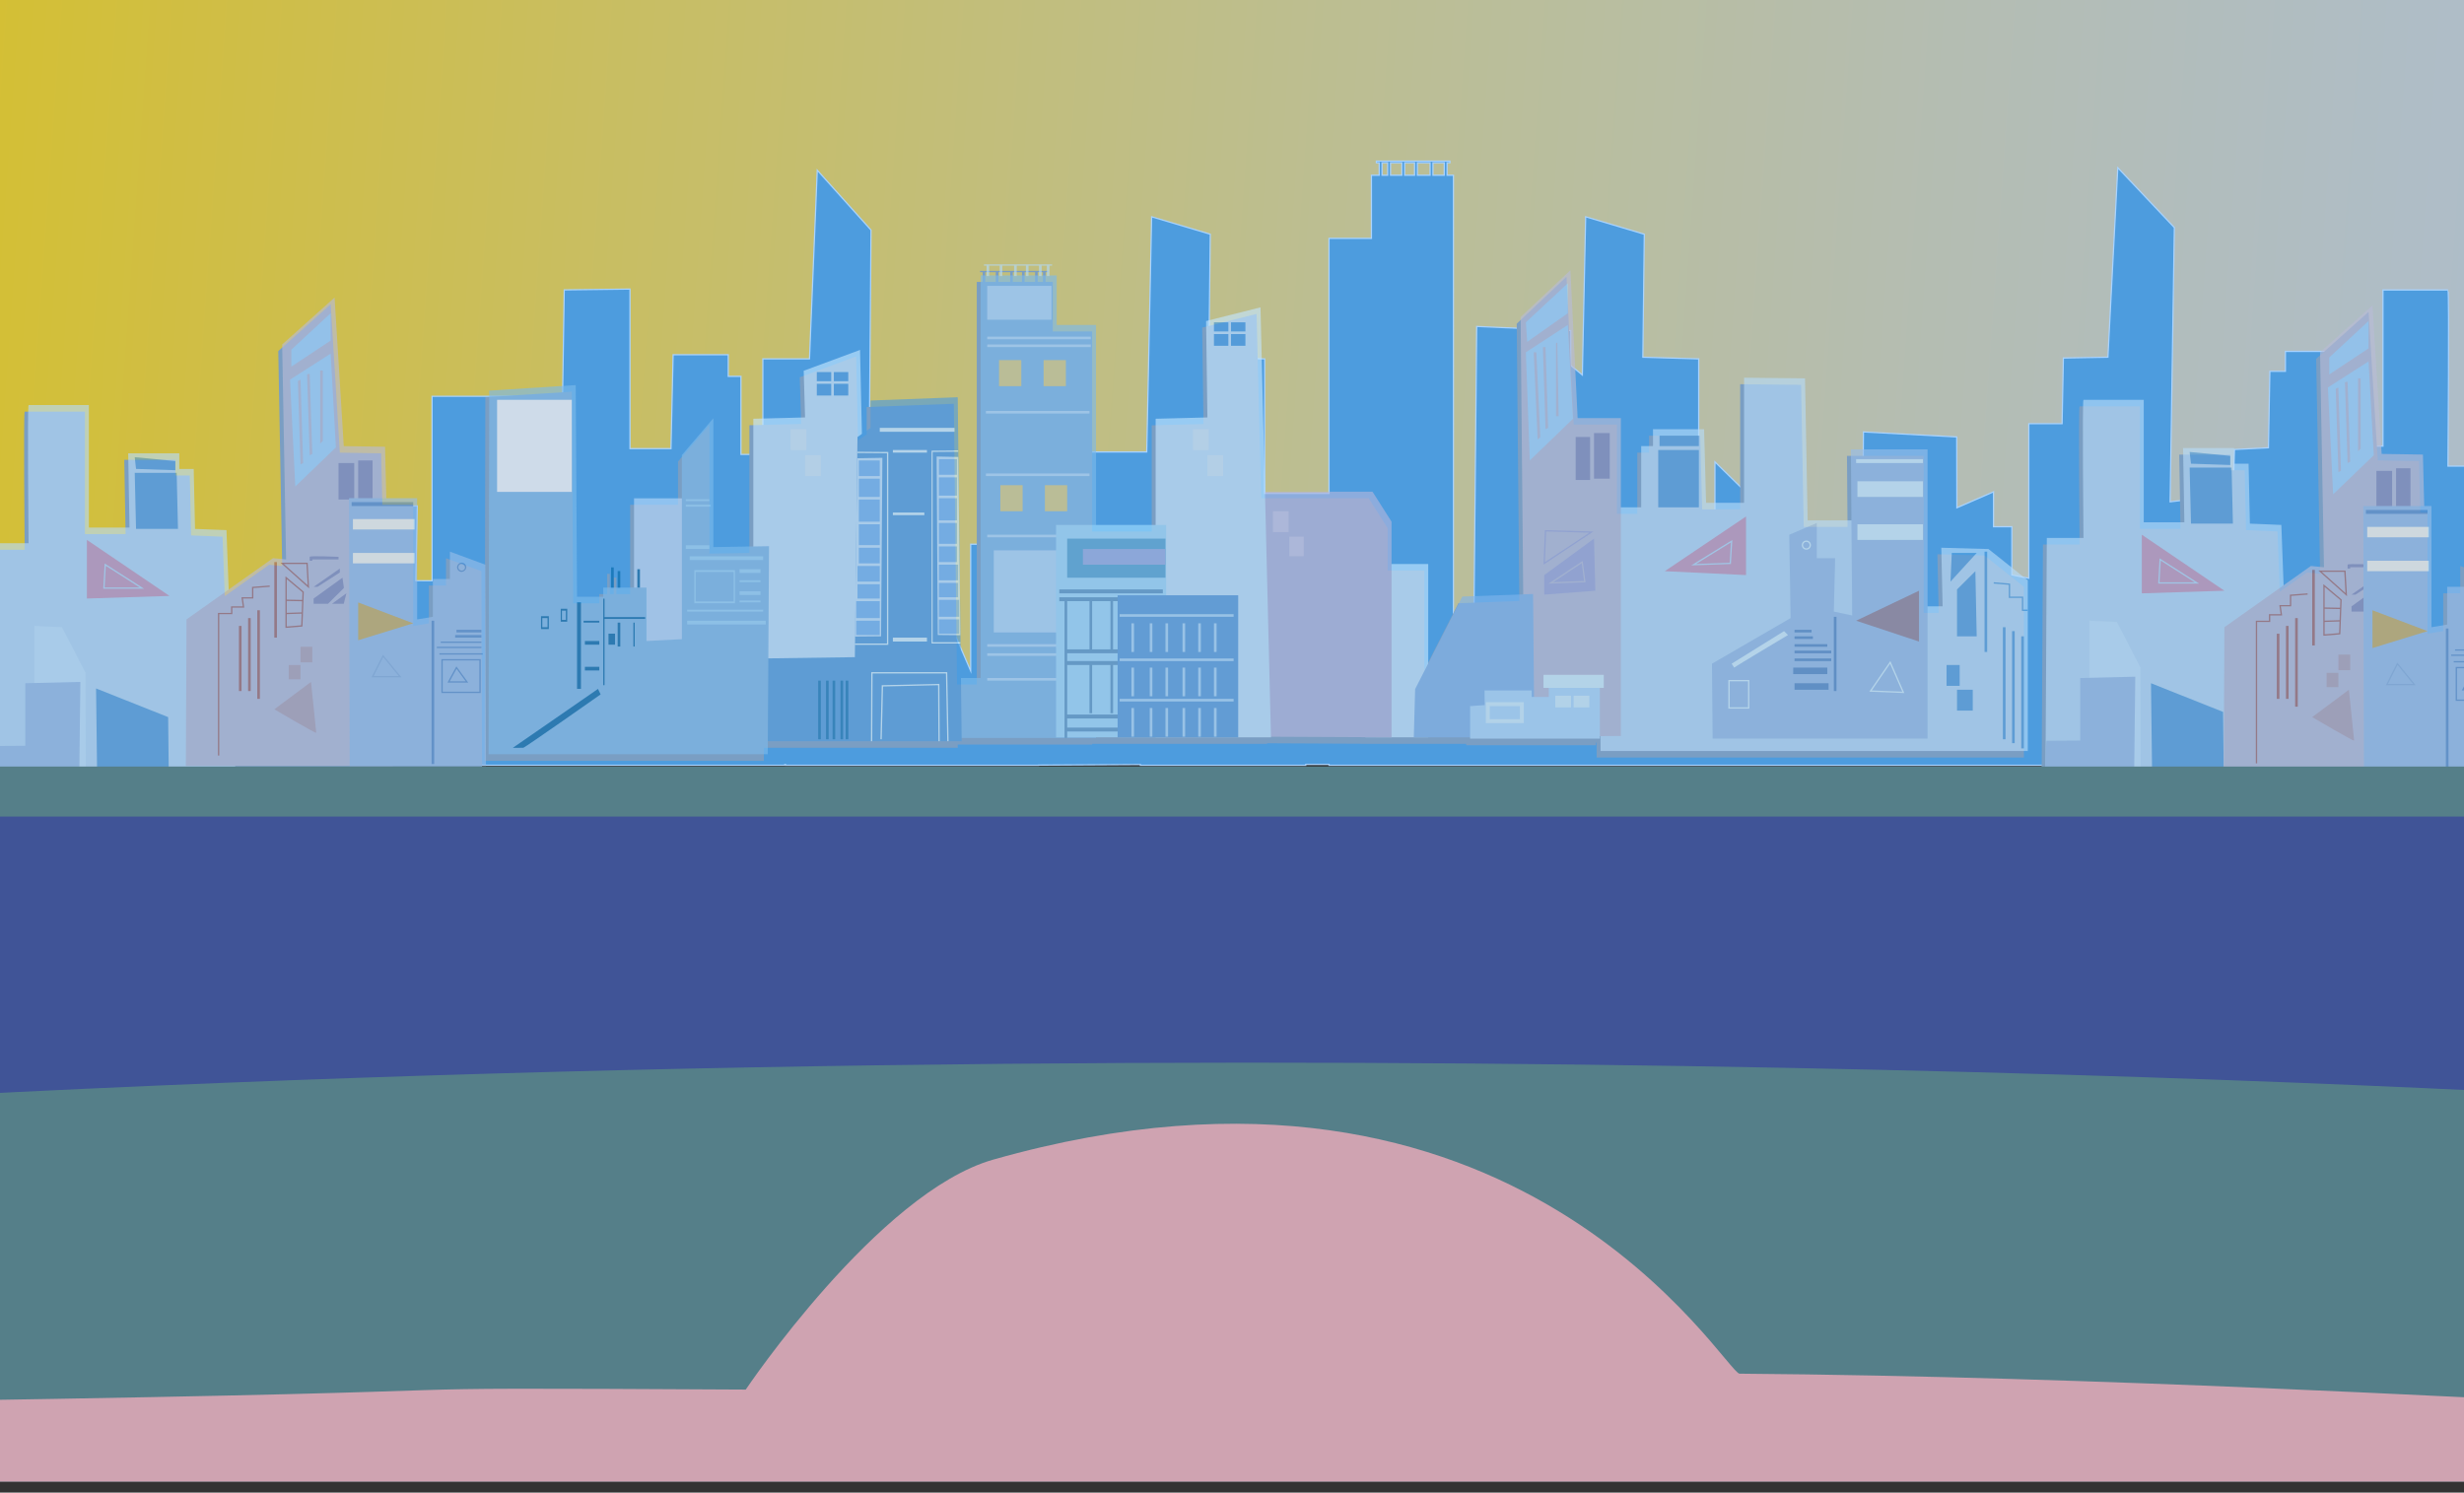 <svg id="圖層_1" data-name="圖層 1" xmlns="http://www.w3.org/2000/svg" xmlns:xlink="http://www.w3.org/1999/xlink" viewBox="0 0 2017 1222"><rect x="0" y="0" width="2017" height="1222" fill="#333333" stroke="none"/><defs><style>.cls-1{fill:none;}.cls-2{clip-path:url(#clip-path);}.cls-3{opacity:0.8;fill:url(#未命名漸層_81);}.cls-4,.cls-8{fill:#4d9cde;}.cls-4{stroke:#a8d3ff;stroke-miterlimit:10;}.cls-5{fill:#7a9ec3;}.cls-6{opacity:0.63;}.cls-7{fill:#b6dbf8;}.cls-9{fill:#c995b7;}.cls-10{fill:#c3e5ff;}.cls-11{fill:#96bde9;}.cls-12{fill:#b8bbd6;}.cls-13{fill:#a1d6ff;}.cls-14{fill:#9ea5d8;}.cls-15{fill:#8288b8;}.cls-16{fill:#b1b5dc;}.cls-17{fill:#c9c6e5;}.cls-18{fill:#7cb9ea;}.cls-19{fill:#b2dafb;}.cls-20{fill:#dfcf7d;}.cls-21{fill:#3d9ae6;}.cls-22{fill:#d5ecfa;}.cls-23{fill:#a0dcff;}.cls-24{fill:#51a5d6;}.cls-25{fill:#97ade6;}.cls-26{fill:#5996c6;}.cls-27{fill:#549bdd;}.cls-28{fill:#aad7fa;}.cls-29{fill:#7eb3eb;}.cls-30{fill:#aedafe;}.cls-31{fill:#d3f1fe;}.cls-32{fill:#d5f2fe;}.cls-33{fill:#d6f3ff;}.cls-34{fill:#917d90;}.cls-35{fill:#5086c5;}.cls-36{fill:#71b5f4;}.cls-37{fill:#1275b5;}.cls-38{fill:#b6d7fa;}.cls-39{fill:#7cbaeb;}.cls-40{fill:#fff;}.cls-41{fill:#0066a7;}.cls-42{fill:#98d4fa;}.cls-43{fill:#a36464;}.cls-44{fill:#b2a0b2;}.cls-45{fill:#558bcb;}.cls-46{fill:#fffbee;}.cls-47{fill:#83abdb;}.cls-48{fill:#cbab55;}.cls-49{fill:#4e77ff;opacity:0.49;}.cls-50{fill:#557f89;}.cls-51{fill:#cfa3b1;}</style><clipPath id="clip-path"><rect class="cls-1" x="-4" width="2021" height="1213"/></clipPath><linearGradient id="未命名漸層_81" x1="2171.41" y1="380.74" x2="-1412.04" y2="125.64" gradientUnits="userSpaceOnUse"><stop offset="0" stop-color="#cce0f4"/><stop offset="0.06" stop-color="#cee0eb"/><stop offset="0.17" stop-color="#d5e0d1"/><stop offset="0.31" stop-color="#dfe1a8"/><stop offset="0.47" stop-color="#eee16e"/><stop offset="0.64" stop-color="#ffe22a"/><stop offset="1" stop-color="#fff915"/></linearGradient></defs><title>0122</title><g class="cls-2"><rect class="cls-3" x="-1467" y="-49.86" width="3617.03" height="600.67"/><path class="cls-4" d="M265.16,448.25V626.5H642.41V626h.64v.53H850.13v-.13l83.33-.47,0,.6h135.4v-.68h19.09v.68h949.49v-.67h.58l-.65-15.76-1.08-228.48h-32.4s1.15-144.24,0-144.24h-53.23V365.25h-35.88l1.16-77.56h-45.13V304h-12.73l-1.16,62.59L1829.12,368l-2.32,74L1788,409.47l-11.57,1.36,3.47-224.51-46.29-49-8.1,155.12-36.45.68L1688,346.88h-27.23V473.42l-13.89-2.72V431.24h-15V402.67l-30,13.05-.12-58-76.38-4.09-1.15,156.48h-23.15v-6.8h-6.94v-15h-2.32v15h-3.47V491.11H1486v12.25h-12.15v-66h-42.24v-32l-27.77-27.21v95.24l-13.31-.18V293.81l-45.71-1.36L1346,191.76l-48-14.29L1295.29,307l-9.48-7.8V270.67l-77-3.4L1206,563.91h-16.23V143.46h-5.2V133.25h2.31v-1.36H1126.7v1.36H1129v10.21h-6.36v51.7h-34.72V404h-52.65V293.81l-45.71-1.36,1.16-100.69-48-14.29-4,192.54h-95L827,401.31v44.22h-32.4V549.32l-30.09-69.77-53.78-2.34L713,188.36l-44-49-6.36,154.44H624.47v78.24H606.53V308.1H596.12V290.41H551l-1.74,76.88H515.69V236.66l-53.81.68-2.31,148.32H421l.41-61.23H353.69v151H340.38l1.16-61.24-41.66,1.37Zm870.79-315v10.21h-4.62V133.25Zm11.58,0v10.21h-9.26V133.25Zm10.41,0v10.21h-8.1V133.25Zm12.73,0v10.21h-10.41V133.25Zm11.57,10.21H1173V133.25h9.25Z"/><path class="cls-5" d="M1585.93,453.76l1.07,48h-12.33V373.22h-62.76l.46,58.14h-35.86l-2.15-116.27-49.88-.54V417h-31.11l-1.61-60.27h-41.84v13.86h-9.66v50.14h-16.63V347.62h-35.4l-5.9-121.07L1241.57,265l2.12,227-49.86,1.84-27.9,54.69V467.09h-30V432.42l-15.56-24.53h-88L1028.62,257l-44.52,11.2,1.07,78.94-42.38,1.06v86.94H894V271.35H861.8V230.82h-5.9v-8H858v-1.07H802.26v1.07h2.14v8h-4.82V560.43H783.43L780.8,330.55l-71.34,2.67v22.4l-7.1,4.95-1.53-68.76L654.7,308.87l1.12,38.22-42.37,1.06V452.71l-32.72.54V347.74L555,377.89v35.42H515.82v73.1H504.56V472.85h-2.15v13.56H499.2V469.83h-2.15v16.58h-6.44V494H469.16l-1.08-173.34-70.8,4.52-.54,297.7H625.25l.07-10.67H784l0-2.67H894V609H1037.2v-.47l77.25.37v.1h85.77v1.12h106.2V608h.53l.07,12.15h349.72V480.42l-32.18-25.6ZM853.75,222.82v8h-4.29v-8Zm-6.43,0v8h-8.59v-8Zm-10.73,0v8h-7.51v-8Zm-9.66,0v8h-9.65v-8Zm-20.38,0h8.58v8h-8.58Z"/><path class="cls-5" d="M365.1,457v22.4h-14v30.93l-12.87,2.13v-99.2H313l-1-42.13-33.79-.54L270.69,249l-42.91,38.4,3.22,176-10.73-1.07L184,488l-1.8-48.62-25.75-1.07-1.07-49.07h-11.8v-12.8H101.73l1.07,60.8H69.54V337H20.19c-1.07,0,0,113.07,0,113.07h-30l-1,179.12-.61,12.35h.54V642H189.7l-.36-9.6H394.6l-.54-164.81Z"/><path class="cls-5" d="M2042.94,474l-29-10.66v22.4H2000v30.93l-12.88,2.13v-99.2h-5.93l-1-42.13-33.79-.53-7.51-121.61L1896,293.75l3.22,176-10.73-1.07-22.31,15.8-1.83-49.4L1838.57,434,1837.5,385h-11.8v-12.8h-41.84l1.07,60.8h-33.25V332.69h-49.35c-1.07,0,0,113.07,0,113.07h-30l-1,179.11-.61,12.36h.54v.53h145.9v1.07h226.36Z"/><g class="cls-6"><path class="cls-7" d="M-7.72,636.69H192.9L185.39,434,159.64,433l-1.07-49.07h-11.8v-12.8H104.93l1.07,60.8H72.74V331.62H23.39c-1.07,0,0,113.07,0,113.07h-30Z"/><polygon class="cls-8" points="111.36 432.96 145.69 432.96 144.62 387.09 110.29 387.09 111.36 432.96"/><polygon class="cls-8" points="111.36 383.89 143.55 384.95 143.55 377.49 110.29 374.29 111.36 383.89"/><polygon class="cls-9" points="86.64 463.23 85.65 480.96 114.36 480.96 86.64 463.23"/><path class="cls-9" d="M71.13,442v48l67.59-2.13Zm14.54,19.33L118,482H84.51Z"/><polygon class="cls-8" points="79.54 636.69 138.18 636.69 137.65 587.09 78.64 563.63 79.54 636.69"/><polygon class="cls-10" points="28.22 512.42 28.22 635.09 70.24 636.69 70.06 550.83 50.75 513.49 28.22 512.42"/><polygon class="cls-11" points="-7 610.74 20.71 610.56 20.71 559.36 65.77 558.29 64.88 636.69 -8.25 636.16 -7 610.74"/><polygon class="cls-7" points="1396.57 411.62 1427.68 411.62 1427.68 309.22 1477.56 309.75 1479.71 426.02 1538.71 426.02 1552.66 496.42 1590.2 496.42 1589.13 448.42 1627.75 449.49 1659.93 475.09 1659.93 614.83 1310.21 614.83 1309.13 415.36 1343.46 415.36 1343.46 365.22 1353.12 365.22 1353.12 351.36 1394.96 351.36 1396.57 411.62"/><polygon class="cls-8" points="1659.93 500.16 1655.11 500.16 1655.11 489.49 1644.38 489.49 1644.38 478.78 1632 477.75 1632.09 476.69 1645.45 477.8 1645.45 488.42 1656.18 488.42 1656.18 499.09 1659.93 499.09 1659.93 500.16"/><polygon class="cls-8" points="1596.64 476.16 1618.1 452.69 1597.71 452.69 1596.64 476.16"/><polygon class="cls-8" points="1602 520.96 1618.1 520.96 1617.02 467.62 1602 482.56 1602 520.96"/><polygon class="cls-9" points="1362.77 467.62 1429.29 470.82 1429.29 422.82 1362.77 467.62"/><path class="cls-7" d="M1384.38,462.89l33.7-20.8-1.16,19.65Zm32.51-18.8-28.52,17.6,27.53-1Z"/><rect class="cls-8" x="1358.48" y="356.69" width="32.18" height="8.53"/><rect class="cls-8" x="1357.41" y="368.42" width="33.26" height="46.93"/><rect class="cls-8" x="1593.42" y="544.43" width="10.73" height="17.07"/><rect class="cls-8" x="1602" y="564.69" width="12.87" height="17.07"/><rect class="cls-8" x="1624.53" y="451.62" width="2.15" height="82.13"/><rect class="cls-8" x="1654.57" y="520.96" width="2.15" height="91.74"/><rect class="cls-8" x="1647.06" y="516.69" width="2.15" height="91.74"/><rect class="cls-8" x="1639.55" y="513.49" width="2.15" height="91.74"/><polygon class="cls-12" points="1326.83 602.56 1326.83 342.29 1291.43 342.29 1285.53 221.22 1244.77 259.62 1247.98 603.09 1326.83 602.56"/><polygon class="cls-13" points="1250.13 279.89 1283.39 256.42 1283.39 231.89 1249.06 263.89 1250.13 279.89"/><polygon class="cls-13" points="1249.06 288.42 1252.28 376.95 1287.68 342.82 1283.39 266.02 1249.06 288.42"/><path class="cls-14" d="M1263.5,462.25l1.13-28.24,39.77,1.13Zm2.16-27.15-1,25.1L1301,436.11Z"/><polygon class="cls-14" points="1264.08 470.82 1264.08 486.82 1305.91 483.62 1304.84 440.96 1264.08 470.82"/><polygon class="cls-12" points="1255.49 288.42 1257.64 288.42 1260.86 357.75 1258.71 359.89 1255.49 288.42"/><polygon class="cls-12" points="1263 284.15 1265.15 284.15 1267.29 350.29 1265.15 351.36 1263 284.15"/><path class="cls-12" d="M1273.73,281s1.07-1.06,1.07,0,1.08,59.74,1.08,59.74h-2.15Z"/><path class="cls-12" d="M1267.56,477.83l28-18.59,2.34,17.43Zm27.21-16.76-23.45,15.55,25.4-1Z"/><rect class="cls-15" x="1289.82" y="357.75" width="11.8" height="35.2"/><rect class="cls-15" x="1304.84" y="354.55" width="12.87" height="37.33"/><rect class="cls-10" x="1117.64" y="461.76" width="51.49" height="141.87"/><polygon class="cls-16" points="1139.1 603.63 1139.1 427.09 1123.54 402.56 1032.35 402.56 1026.99 415.36 1026.99 603.09 1139.1 603.63"/><rect class="cls-17" x="1042.01" y="418.56" width="12.87" height="17.07"/><rect class="cls-17" x="1055.42" y="439.36" width="11.8" height="16"/><polygon class="cls-18" points="784.54 603.09 783.47 555.09 802.78 555.09 802.78 225.49 865 225.49 865 266.02 897.18 266.02 897.18 604.16 784.54 604.16 784.54 603.09"/><rect class="cls-19" x="808.14" y="234.02" width="52.57" height="27.73"/><rect class="cls-19" x="808.14" y="275.62" width="84.75" height="2.13"/><rect class="cls-19" x="808.14" y="282.02" width="84.75" height="2.13"/><rect class="cls-19" x="807.07" y="336.42" width="84.75" height="2.13"/><rect class="cls-19" x="807.07" y="387.62" width="84.75" height="2.13"/><rect class="cls-19" x="808.14" y="437.76" width="84.75" height="2.13"/><rect class="cls-19" x="808.14" y="527.36" width="84.75" height="2.13"/><rect class="cls-19" x="808.14" y="534.82" width="84.75" height="2.13"/><rect class="cls-19" x="808.14" y="555.09" width="84.75" height="2.13"/><polygon class="cls-19" points="805.46 216.42 805.46 217.49 807.6 217.49 807.6 226.02 809.75 226.02 809.75 217.49 818.33 217.49 818.33 226.02 820.48 226.02 820.48 217.49 830.13 217.49 830.13 226.02 832.28 226.02 832.28 217.49 839.79 217.49 839.79 226.02 841.93 226.02 841.93 217.49 850.51 217.49 850.51 226.02 852.66 226.02 852.66 217.49 856.95 217.49 856.95 226.02 859.1 226.02 859.1 217.49 861.24 217.49 861.24 216.42 805.46 216.42"/><rect class="cls-20" x="818.87" y="397.22" width="18.24" height="21.33"/><rect class="cls-20" x="855.34" y="397.22" width="18.24" height="21.33"/><rect class="cls-20" x="817.8" y="294.82" width="18.24" height="21.33"/><rect class="cls-20" x="854.27" y="294.82" width="18.24" height="21.33"/><rect class="cls-19" x="813.5" y="450.56" width="75.1" height="67.2"/><polygon class="cls-10" points="1031.82 251.62 1040.4 603.63 945.99 603.63 945.99 342.82 988.37 341.75 987.3 262.82 1031.82 251.62"/><rect class="cls-21" x="993.73" y="263.89" width="11.8" height="7.47"/><rect class="cls-21" x="1007.68" y="263.89" width="11.8" height="7.47"/><rect class="cls-21" x="993.73" y="273.49" width="11.8" height="9.6"/><rect class="cls-21" x="1007.68" y="273.49" width="11.8" height="9.6"/><rect class="cls-22" x="988.37" y="372.69" width="12.87" height="17.07"/><rect class="cls-22" x="976.57" y="351.35" width="12.87" height="17.07"/><polygon class="cls-10" points="704.03 286.47 711.05 603.63 616.65 603.63 616.65 342.82 659.02 341.75 657.9 303.54 704.03 286.47"/><rect class="cls-21" x="668.63" y="304.61" width="11.8" height="7.47"/><rect class="cls-21" x="682.58" y="304.61" width="11.8" height="7.47"/><rect class="cls-21" x="668.63" y="314.21" width="11.8" height="9.6"/><rect class="cls-21" x="682.58" y="314.21" width="11.8" height="9.6"/><rect class="cls-22" x="659.02" y="372.69" width="12.87" height="17.07"/><rect class="cls-22" x="647.22" y="351.35" width="12.87" height="17.07"/><rect class="cls-23" x="864.46" y="429.76" width="90.11" height="173.87"/><rect class="cls-24" x="873.58" y="440.96" width="80.46" height="32"/><rect class="cls-25" x="886.45" y="449.49" width="67.59" height="12.8"/><rect class="cls-26" x="867.14" y="482.56" width="84.75" height="3.2"/><path class="cls-26" d="M953,534.82v-3.2H947.6V492.16h4.29V489H867.14v3.2h4.29v112h2.15v-5.33h78.31v-3.2H873.58v-7.47H953V585H873.58V544.43h18.24v39.46H894V544.43h15v39.46h2.15V544.43h16.09v39.46h2.15V544.43h16.09v39.46h2.14V544.43H953v-3.21H873.58v-6.4Zm-7.51-42.66v39.46H929.37V492.16Zm-18.24,0v39.46H911.13V492.16Zm-18.24,0v39.46H894V492.16Zm-17.16,0v39.46H873.58V492.16Z"/><rect class="cls-27" x="914.88" y="487.36" width="98.7" height="116.27"/><rect class="cls-28" x="916.49" y="502.82" width="93.33" height="2.13"/><rect class="cls-28" x="926.15" y="510.29" width="2.15" height="23.47"/><rect class="cls-28" x="941.17" y="510.29" width="2.15" height="23.47"/><rect class="cls-28" x="954.04" y="510.29" width="2.15" height="23.47"/><rect class="cls-28" x="967.99" y="510.29" width="2.15" height="23.47"/><rect class="cls-28" x="980.86" y="510.29" width="2.15" height="23.47"/><rect class="cls-28" x="993.73" y="510.29" width="2.15" height="23.47"/><rect class="cls-28" x="916.49" y="539.09" width="93.33" height="2.13"/><rect class="cls-28" x="926.15" y="546.56" width="2.15" height="23.47"/><rect class="cls-28" x="941.17" y="546.56" width="2.15" height="23.47"/><rect class="cls-28" x="954.04" y="546.56" width="2.15" height="23.47"/><rect class="cls-28" x="967.99" y="546.56" width="2.15" height="23.47"/><rect class="cls-28" x="980.86" y="546.56" width="2.15" height="23.47"/><rect class="cls-28" x="993.73" y="546.56" width="2.15" height="23.47"/><rect class="cls-28" x="916.49" y="572.16" width="93.33" height="2.13"/><rect class="cls-28" x="926.15" y="579.63" width="2.15" height="23.47"/><rect class="cls-28" x="941.17" y="579.63" width="2.15" height="23.47"/><rect class="cls-28" x="954.04" y="579.63" width="2.15" height="23.47"/><rect class="cls-28" x="967.99" y="579.63" width="2.15" height="23.47"/><rect class="cls-28" x="980.86" y="579.63" width="2.15" height="23.47"/><rect class="cls-28" x="993.73" y="579.63" width="2.15" height="23.47"/><polygon class="cls-29" points="1157.33 603.63 1256.03 603.63 1254.96 486.29 1197.03 488.42 1158.41 564.16 1157.33 603.63"/><path class="cls-30" d="M1203.41,604.75c0-12.8,0-26.67,0-26.67l11.95-.83-.13-12h38.62v5.33h13.94s0-9.25,0-11.73h41.84v45.87Z"/><rect class="cls-31" x="1273.14" y="569.55" width="12.87" height="9.6"/><rect class="cls-31" x="1288.16" y="569.55" width="12.87" height="9.6"/><path class="cls-31" d="M1216.28,574.88V592h31.11V574.88Zm27.89,13.87H1219.5V578.08h24.67Z"/><rect class="cls-32" x="1263.48" y="552.48" width="49.35" height="10.67"/><polygon class="cls-11" points="1401.93 604.69 1577.87 604.69 1577.87 367.89 1515.11 367.89 1516.18 503.89 1501.16 500.69 1502.23 456.96 1487.22 456.96 1487.22 428.16 1464.69 437.76 1465.76 506.02 1401.39 543.36 1401.93 604.69"/><path class="cls-33" d="M1558.85,567.39l-28.64-1.14,17.19-25.06Zm-26.66-2.13,25,1-10-22.87Z"/><polygon class="cls-34" points="1519.4 508.16 1570.89 525.23 1570.89 483.62 1519.4 508.16"/><rect class="cls-33" x="1519.4" y="375.89" width="54.71" height="3.2"/><rect class="cls-33" x="1520.47" y="394.02" width="53.64" height="12.8"/><rect class="cls-33" x="1520.47" y="429.22" width="53.64" height="12.8"/><rect class="cls-35" x="1501.16" y="504.96" width="2.15" height="60.8"/><rect class="cls-35" x="1468.98" y="515.62" width="13.95" height="2.13"/><rect class="cls-35" x="1468.98" y="520.96" width="15.02" height="2.13"/><rect class="cls-35" x="1468.98" y="527.36" width="26.82" height="2.13"/><rect class="cls-35" x="1468.98" y="532.69" width="30.04" height="2.13"/><rect class="cls-35" x="1468.98" y="539.09" width="30.04" height="2.13"/><path class="cls-33" d="M1478.63,450a3.73,3.73,0,1,1,3.76-3.73A3.74,3.74,0,0,1,1478.63,450Zm0-6.4a2.67,2.67,0,1,0,2.69,2.67A2.68,2.68,0,0,0,1478.63,443.62Z"/><path class="cls-33" d="M1419.63,546.56c1.07-1.07,44-26.67,44-26.67l-3.21-3.2-42.92,26.67Z"/><path class="cls-33" d="M1432,580.16H1414.8V556.69H1432Zm-16.09-1.07h15V557.76h-15Z"/><rect class="cls-35" x="1467.91" y="546.56" width="27.89" height="5.33"/><rect class="cls-35" x="1468.98" y="559.36" width="27.89" height="5.33"/><polygon class="cls-8" points="622.01 606.83 787.22 606.83 784 325.22 712.66 327.89 712.66 350.29 701.93 357.75 699.79 538.02 623.62 539.09 622.01 606.83"/><rect class="cls-33" x="720.17" y="350.29" width="61.15" height="3.2"/><rect class="cls-33" x="730.9" y="368.42" width="27.89" height="2.13"/><rect class="cls-33" x="730.9" y="419.62" width="25.75" height="2.13"/><rect class="cls-33" x="730.9" y="522.02" width="27.89" height="3.2"/><polygon class="cls-33" points="727.14 527.89 699.79 527.89 699.79 526.83 726.07 526.83 726.07 371.08 701.86 370.89 701.87 369.82 727.14 370.03 727.14 527.89"/><polygon class="cls-10" points="701.75 375.18 722.32 374.82 721.24 520.96 699.79 521.14 701.75 375.18"/><rect class="cls-36" x="703.01" y="376.96" width="17.16" height="12.8"/><rect class="cls-36" x="703.01" y="391.89" width="17.16" height="14.93"/><rect class="cls-36" x="703.01" y="408.96" width="17.16" height="18.13"/><rect class="cls-36" x="703.01" y="429.22" width="17.16" height="17.07"/><rect class="cls-36" x="703.01" y="448.42" width="17.16" height="12.8"/><rect class="cls-36" x="701.93" y="463.36" width="18.24" height="12.8"/><rect class="cls-36" x="701.93" y="478.29" width="18.24" height="11.73"/><rect class="cls-36" x="700.86" y="492.16" width="19.31" height="13.87"/><rect class="cls-36" x="700.86" y="508.16" width="19.31" height="11.73"/><polygon class="cls-33" points="762.55 526.83 786.15 526.83 786.15 525.76 763.47 525.76 763.47 370.02 784.36 369.82 784.35 368.75 762.55 368.96 762.55 526.83"/><polygon class="cls-10" points="784.45 374.11 766.71 373.75 767.64 519.89 786.15 520.07 784.45 374.11"/><rect class="cls-36" x="768.56" y="375.89" width="14.81" height="12.8" transform="translate(1551.93 764.58) rotate(-180)"/><rect class="cls-36" x="768.56" y="390.82" width="14.81" height="14.93" transform="translate(1551.93 796.58) rotate(-180)"/><rect class="cls-36" x="768.56" y="407.89" width="14.81" height="18.13" transform="translate(1551.93 833.91) rotate(-180)"/><rect class="cls-36" x="768.56" y="428.16" width="14.81" height="17.07" transform="translate(1551.93 873.38) rotate(-180)"/><rect class="cls-36" x="768.56" y="447.36" width="14.81" height="12.8" transform="translate(1551.93 907.51) rotate(-180)"/><rect class="cls-36" x="768.56" y="462.29" width="15.73" height="12.8" transform="translate(1552.86 937.38) rotate(-180)"/><rect class="cls-36" x="768.56" y="477.22" width="15.73" height="11.73" transform="translate(1552.86 966.18) rotate(-180)"/><rect class="cls-36" x="768.56" y="491.09" width="16.66" height="13.87" transform="translate(1553.78 996.05) rotate(-180)"/><rect class="cls-36" x="768.56" y="507.09" width="16.66" height="11.73" transform="translate(1553.78 1025.92) rotate(-180)"/><polygon class="cls-33" points="775.42 606.84 774.36 551.36 714.27 551.36 714 606.83 712.93 606.82 713.2 550.29 775.41 550.29 776.49 606.82 775.42 606.84"/><polygon class="cls-33" points="768.18 606.83 767.91 560.97 722.84 562.01 721.78 605.24 720.71 605.21 721.79 560.97 768.98 559.88 769.25 606.82 768.18 606.83"/><rect class="cls-37" x="669.75" y="557.23" width="2.15" height="48"/><rect class="cls-37" x="676.19" y="557.23" width="2.15" height="48"/><rect class="cls-37" x="681.55" y="557.23" width="2.15" height="48"/><rect class="cls-37" x="687.99" y="557.23" width="2.15" height="48"/><rect class="cls-37" x="692.28" y="557.23" width="2.15" height="48"/><rect class="cls-38" x="519.02" y="407.97" width="40.77" height="125.11"/><polygon class="cls-39" points="399.94 617.49 628.45 617.49 629.52 447.17 583.93 447.92 583.93 342.41 558.18 372.55 558.18 523.28 529.22 524.79 529.22 481.08 493.81 481.08 493.81 488.62 472.36 488.62 471.28 315.27 400.48 319.8 399.94 617.49"/><rect class="cls-40" x="406.92" y="327.33" width="61.15" height="75.37"/><path class="cls-41" d="M449.29,515h-6.43V504.44h6.43Zm-5.36-1.5h4.29V506h-4.29Z"/><path class="cls-41" d="M464.31,509H459V498.41h5.36ZM460,507.46h3.22v-7.54H460Z"/><rect class="cls-41" x="521.71" y="466.01" width="2.15" height="15.07"/><rect class="cls-41" x="505.61" y="467.51" width="2.15" height="13.57"/><rect class="cls-41" x="500.25" y="464.5" width="2.15" height="16.58"/><rect class="cls-42" x="561.4" y="408.73" width="19.31" height="1.51"/><rect class="cls-42" x="561.4" y="413.25" width="20.38" height="1.51"/><rect class="cls-42" x="561.4" y="446.41" width="19.31" height="3.01"/><rect class="cls-42" x="564.62" y="455.46" width="60.08" height="3.01"/><path class="cls-42" d="M601.63,493.89H568.37V466.76h33.26Zm-32.19-1.5h31.12V468.27H569.44Z"/><rect class="cls-42" x="605.38" y="466.01" width="17.16" height="3.01"/><rect class="cls-42" x="605.38" y="475.05" width="17.16" height="1.51"/><rect class="cls-42" x="605.38" y="484.09" width="17.16" height="3.01"/><rect class="cls-42" x="605.38" y="491.63" width="17.16" height="1.51"/><rect class="cls-42" x="562.47" y="499.17" width="62.22" height="1.51"/><rect class="cls-42" x="562.47" y="508.21" width="64.37" height="3.01"/><rect class="cls-41" x="477.72" y="508.21" width="12.87" height="1.51"/><rect class="cls-41" x="493.81" y="505.2" width="34.33" height="1.51"/><rect class="cls-41" x="493.81" y="490.12" width="1.07" height="70.84"/><rect class="cls-41" x="505.61" y="509.72" width="2.15" height="19.6"/><rect class="cls-41" x="518.49" y="509.72" width="1.07" height="19.6"/><rect class="cls-41" x="498.1" y="518.76" width="5.36" height="9.04"/><rect class="cls-41" x="472.36" y="493.14" width="3.22" height="70.84"/><path class="cls-41" d="M428.37,612.22c1.08,0,63.3-43.71,63.3-43.71L489.52,564l-69.73,48.24Z"/><rect class="cls-41" x="478.79" y="524.79" width="11.8" height="3.01"/><rect class="cls-41" x="478.79" y="545.9" width="11.8" height="3.01"/><polygon class="cls-12" points="152.13 627.09 321.63 627.09 315.19 365.75 281.4 365.22 273.89 243.62 230.98 282.02 234.2 458.02 223.47 456.96 152.67 507.09 152.13 627.09"/><polygon class="cls-13" points="238.49 300.15 270.67 278.82 270.67 256.42 238.49 286.29 238.49 300.15"/><path class="cls-13" d="M270.67,289.49l-33.25,21.33,4.29,87.47,33.25-32ZM246,380.16l-2.15-68.27,2.15-1.07,2.14,68.27Zm7.51-7.47-2.15-66.14s2.15-1.06,2.15,0,2.14,65.07,2.14,65.07ZM264.24,361l-2.15,2.14V303.35h2.15Z"/><path class="cls-43" d="M251.87,460.69H229.58l23.46,21Zm-19.49,1.07h18.48l1,17.4Z"/><path class="cls-43" d="M233.66,501.76h0l0,.53v11.78l13.93-1.15,1.09-28.21v-.26l-15-12.64Zm13.3-.43-12.23.39V492l12.59.25Zm-12.23,11.58V502.79l12.19-.39-.37,9.53Zm12.87-28-.24,6.24-12.63-.25V474.11Z"/><polygon class="cls-43" points="179.49 618.56 178.41 618.56 178.41 501.76 189.14 501.76 189.14 496.42 198.71 496.42 197.64 488.96 206.31 488.96 206.31 480.46 220.75 479.36 220.83 480.42 207.38 481.45 207.38 490.02 198.88 490.02 199.95 497.49 190.21 497.49 190.21 502.82 179.49 502.82 179.49 618.56"/><rect class="cls-44" x="246" y="529.49" width="9.66" height="12.8"/><rect class="cls-44" x="236.34" y="544.43" width="9.66" height="11.73"/><rect class="cls-15" x="277.11" y="379.09" width="12.87" height="29.87"/><rect class="cls-15" x="293.2" y="376.96" width="11.8" height="38.4"/><rect class="cls-43" x="224.54" y="460.16" width="2.15" height="61.87"/><rect class="cls-43" x="210.6" y="499.62" width="2.15" height="72.53"/><rect class="cls-43" x="203.09" y="506.02" width="2.15" height="59.73"/><rect class="cls-43" x="195.58" y="512.42" width="2.15" height="53.33"/><path class="cls-44" d="M224.54,580.69s34.33,20.27,34.33,19.2-4.29-41.6-4.29-41.6Z"/><polyline class="cls-15" points="281.4 480.42 280.33 472.96 256.73 490.02 256.73 494.29 268.53 494.29 281.4 481.49"/><polygon class="cls-15" points="256.73 480.42 259.94 480.42 278.18 468.69 278.18 465.49 256.73 480.42"/><path class="cls-15" d="M253.51,459.09h2.14V458h21.46v-2.13s-23.6-1.07-23.6,0Z"/><polygon class="cls-15" points="271.75 494.29 281.4 494.29 283.55 485.76 271.75 494.29"/><polygon class="cls-11" points="286.23 627.09 397.8 627.09 397.26 462.29 368.3 451.62 368.3 474.02 354.35 474.02 354.35 504.96 341.48 507.09 341.48 407.89 285.69 407.89 286.23 627.09"/><rect class="cls-45" x="287.84" y="411.09" width="50.42" height="3.2"/><rect class="cls-46" x="288.91" y="424.96" width="50.42" height="8.53"/><rect class="cls-46" x="288.91" y="452.69" width="50.42" height="8.53"/><rect class="cls-45" x="373.66" y="515.62" width="20.38" height="2.13"/><rect class="cls-45" x="372.59" y="519.89" width="21.46" height="2.13"/><rect class="cls-45" x="360.79" y="525.22" width="33.26" height="1.07"/><rect class="cls-45" x="357.57" y="529.49" width="36.47" height="1.07"/><rect class="cls-45" x="359.71" y="534.82" width="35.4" height="1.07"/><rect class="cls-45" x="353.28" y="508.16" width="2.15" height="117.34"/><path class="cls-45" d="M393.51,567.36H361.32V539.62h32.19Zm-31.11-1.07h30v-25.6h-30Z"/><path class="cls-45" d="M377.42,468.16a3.77,3.77,0,1,1,4.29-3.74A4.06,4.06,0,0,1,377.42,468.16Zm0-6.4a2.71,2.71,0,1,0,3.21,2.66A3,3,0,0,0,377.42,461.76Z"/><path class="cls-47" d="M328.66,554.56H304.13L313.48,536Zm-22.79-1.07H326.4l-12.71-15.55Z"/><path class="cls-45" d="M383.3,558.83h-17l7.28-13.27Zm-15.17-1.07h13.06l-7.46-10.21Z"/><polygon class="cls-48" points="293.2 524.16 338.26 510.29 293.2 493.22 293.2 524.16"/><path class="cls-7" d="M1674.42,632.43H1875l-7.51-202.67-25.75-1.07-1.07-49.07h-11.8v-12.8h-41.84l1.07,60.8h-33.25V327.35h-49.35c-1.07,0,0,113.07,0,113.07h-30Z"/><polygon class="cls-8" points="1793.5 428.69 1827.83 428.69 1826.75 382.82 1792.42 382.82 1793.5 428.69"/><polygon class="cls-8" points="1793.5 379.62 1825.68 380.69 1825.68 373.22 1792.42 370.02 1793.5 379.62"/><polygon class="cls-9" points="1768.77 458.97 1767.78 476.69 1796.5 476.69 1768.77 458.97"/><path class="cls-9" d="M1753.27,437.76v48l67.58-2.14Zm14.53,19.32,32.35,20.68h-33.5Z"/><polygon class="cls-8" points="1761.67 632.43 1820.32 632.43 1819.78 582.83 1760.78 559.36 1761.67 632.43"/><polygon class="cls-10" points="1710.36 508.16 1710.36 630.83 1752.37 632.43 1752.19 546.56 1732.88 509.22 1710.36 508.16"/><polygon class="cls-11" points="1675.13 606.47 1702.85 606.29 1702.85 555.09 1747.9 554.02 1747.01 632.43 1673.88 631.89 1675.13 606.47"/><polygon class="cls-12" points="1820.32 633.49 1989.82 633.49 1983.38 372.15 1949.59 371.62 1942.08 250.02 1899.17 288.42 1902.38 464.42 1891.66 463.36 1820.85 513.49 1820.32 633.49"/><polygon class="cls-13" points="1906.68 306.55 1938.86 285.22 1938.86 262.82 1906.68 292.69 1906.68 306.55"/><path class="cls-13" d="M1938.86,295.89l-33.26,21.33,4.29,87.47,33.26-32Zm-24.67,90.67L1912,318.29l2.15-1.07,2.14,68.27Zm7.51-7.47L1919.55,313s2.15-1.06,2.15,0,2.14,65.07,2.14,65.07Zm10.72-11.73-2.14,2.13V309.75h2.14Z"/><path class="cls-43" d="M1920.06,467.09h-22.29l23.46,21Zm-19.5,1.07H1919l1,17.4Z"/><path class="cls-43" d="M1901.85,508.16h0l0,.53v11.78l13.93-1.15,1.09-28.21v-.26l-15-12.64Zm13.3-.43-12.23.39v-9.73l12.58.25Zm-12.23,11.58V509.19l12.19-.39-.37,9.53Zm12.87-28-.25,6.24-12.62-.25V480.51Z"/><polygon class="cls-43" points="1847.67 624.96 1846.6 624.96 1846.6 508.16 1857.33 508.16 1857.33 502.82 1866.9 502.82 1865.83 495.36 1874.49 495.36 1874.49 486.86 1888.93 485.76 1889.02 486.82 1875.57 487.85 1875.57 496.42 1867.07 496.42 1868.14 503.89 1858.4 503.89 1858.4 509.22 1847.67 509.22 1847.67 624.96"/><rect class="cls-44" x="1914.19" y="535.89" width="9.66" height="12.8"/><rect class="cls-44" x="1904.53" y="550.83" width="9.66" height="11.73"/><rect class="cls-15" x="1945.3" y="385.49" width="12.87" height="29.87"/><rect class="cls-15" x="1961.39" y="383.36" width="11.8" height="38.4"/><rect class="cls-43" x="1892.73" y="466.56" width="2.15" height="61.87"/><rect class="cls-43" x="1878.78" y="506.02" width="2.15" height="72.53"/><rect class="cls-43" x="1871.27" y="512.42" width="2.15" height="59.73"/><rect class="cls-43" x="1863.76" y="518.82" width="2.15" height="53.33"/><path class="cls-44" d="M1892.73,587.09s34.33,20.27,34.33,19.2-4.29-41.6-4.29-41.6Z"/><polyline class="cls-15" points="1949.59 486.82 1948.52 479.36 1924.91 496.42 1924.91 500.69 1936.71 500.69 1949.59 487.89"/><polygon class="cls-15" points="1924.91 486.82 1928.13 486.82 1946.37 475.09 1946.37 471.89 1924.91 486.82"/><path class="cls-15" d="M1921.7,465.49h2.14v-1.07h21.46v-2.13s-23.6-1.07-23.6,0Z"/><polygon class="cls-15" points="1939.93 500.69 1949.59 500.69 1951.73 492.16 1939.93 500.69"/><polygon class="cls-11" points="1935.11 633.49 2046.67 633.49 2046.14 468.69 2017.17 458.02 2017.17 480.42 2003.23 480.42 2003.23 511.36 1990.35 513.49 1990.35 414.29 1934.57 414.29 1935.11 633.49"/><rect class="cls-45" x="1936.71" y="417.49" width="50.42" height="3.2"/><rect class="cls-46" x="1937.79" y="431.36" width="50.42" height="8.53"/><rect class="cls-46" x="1937.79" y="459.09" width="50.42" height="8.53"/><rect class="cls-45" x="2009.66" y="531.62" width="33.26" height="1.07"/><rect class="cls-45" x="2006.45" y="535.89" width="36.47" height="1.07"/><rect class="cls-45" x="2008.59" y="541.22" width="35.4" height="1.07"/><rect class="cls-45" x="2002.15" y="514.56" width="2.15" height="117.34"/><path class="cls-45" d="M2042.38,573.76H2010.2V546h32.18Zm-31.11-1.07h30v-25.6h-30Z"/><path class="cls-47" d="M1977.54,561H1953l9.34-18.58Zm-22.79-1.07h20.53l-12.71-15.55Z"/><path class="cls-45" d="M2032.17,565.23h-17l7.27-13.27ZM2017,564.16h13.07L2022.6,554Z"/><polygon class="cls-48" points="1942.08 530.56 1987.14 516.69 1942.08 499.62 1942.08 530.56"/></g><rect class="cls-49" x="-10.57" y="648" width="2074.18" height="418.22"/><path class="cls-50" d="M2220,903.42c-86-5.65-1146.76-72.29-2380.84,0h-1.89l-8.93.62v329.07H2222.51V903.42Z"/><path class="cls-51" d="M2081.76,1146.81c-32.79-.58-363.61-20-657.74-22.2-11.75-.09-181.41-297.18-611-175.23-94,26.69-202.56,188.25-202.56,188.25h0c-387.54-2.11-97.78.38-660.77,9.18H-52l-8,.14v78.6H2084v-78.74Z"/><rect class="cls-50" x="-31.63" y="627.56" width="2078.3" height="40.93"/><rect class="cls-1" x="-4" y="-12" width="2021" height="1237.16" rx="12" ry="12"/></g></svg>